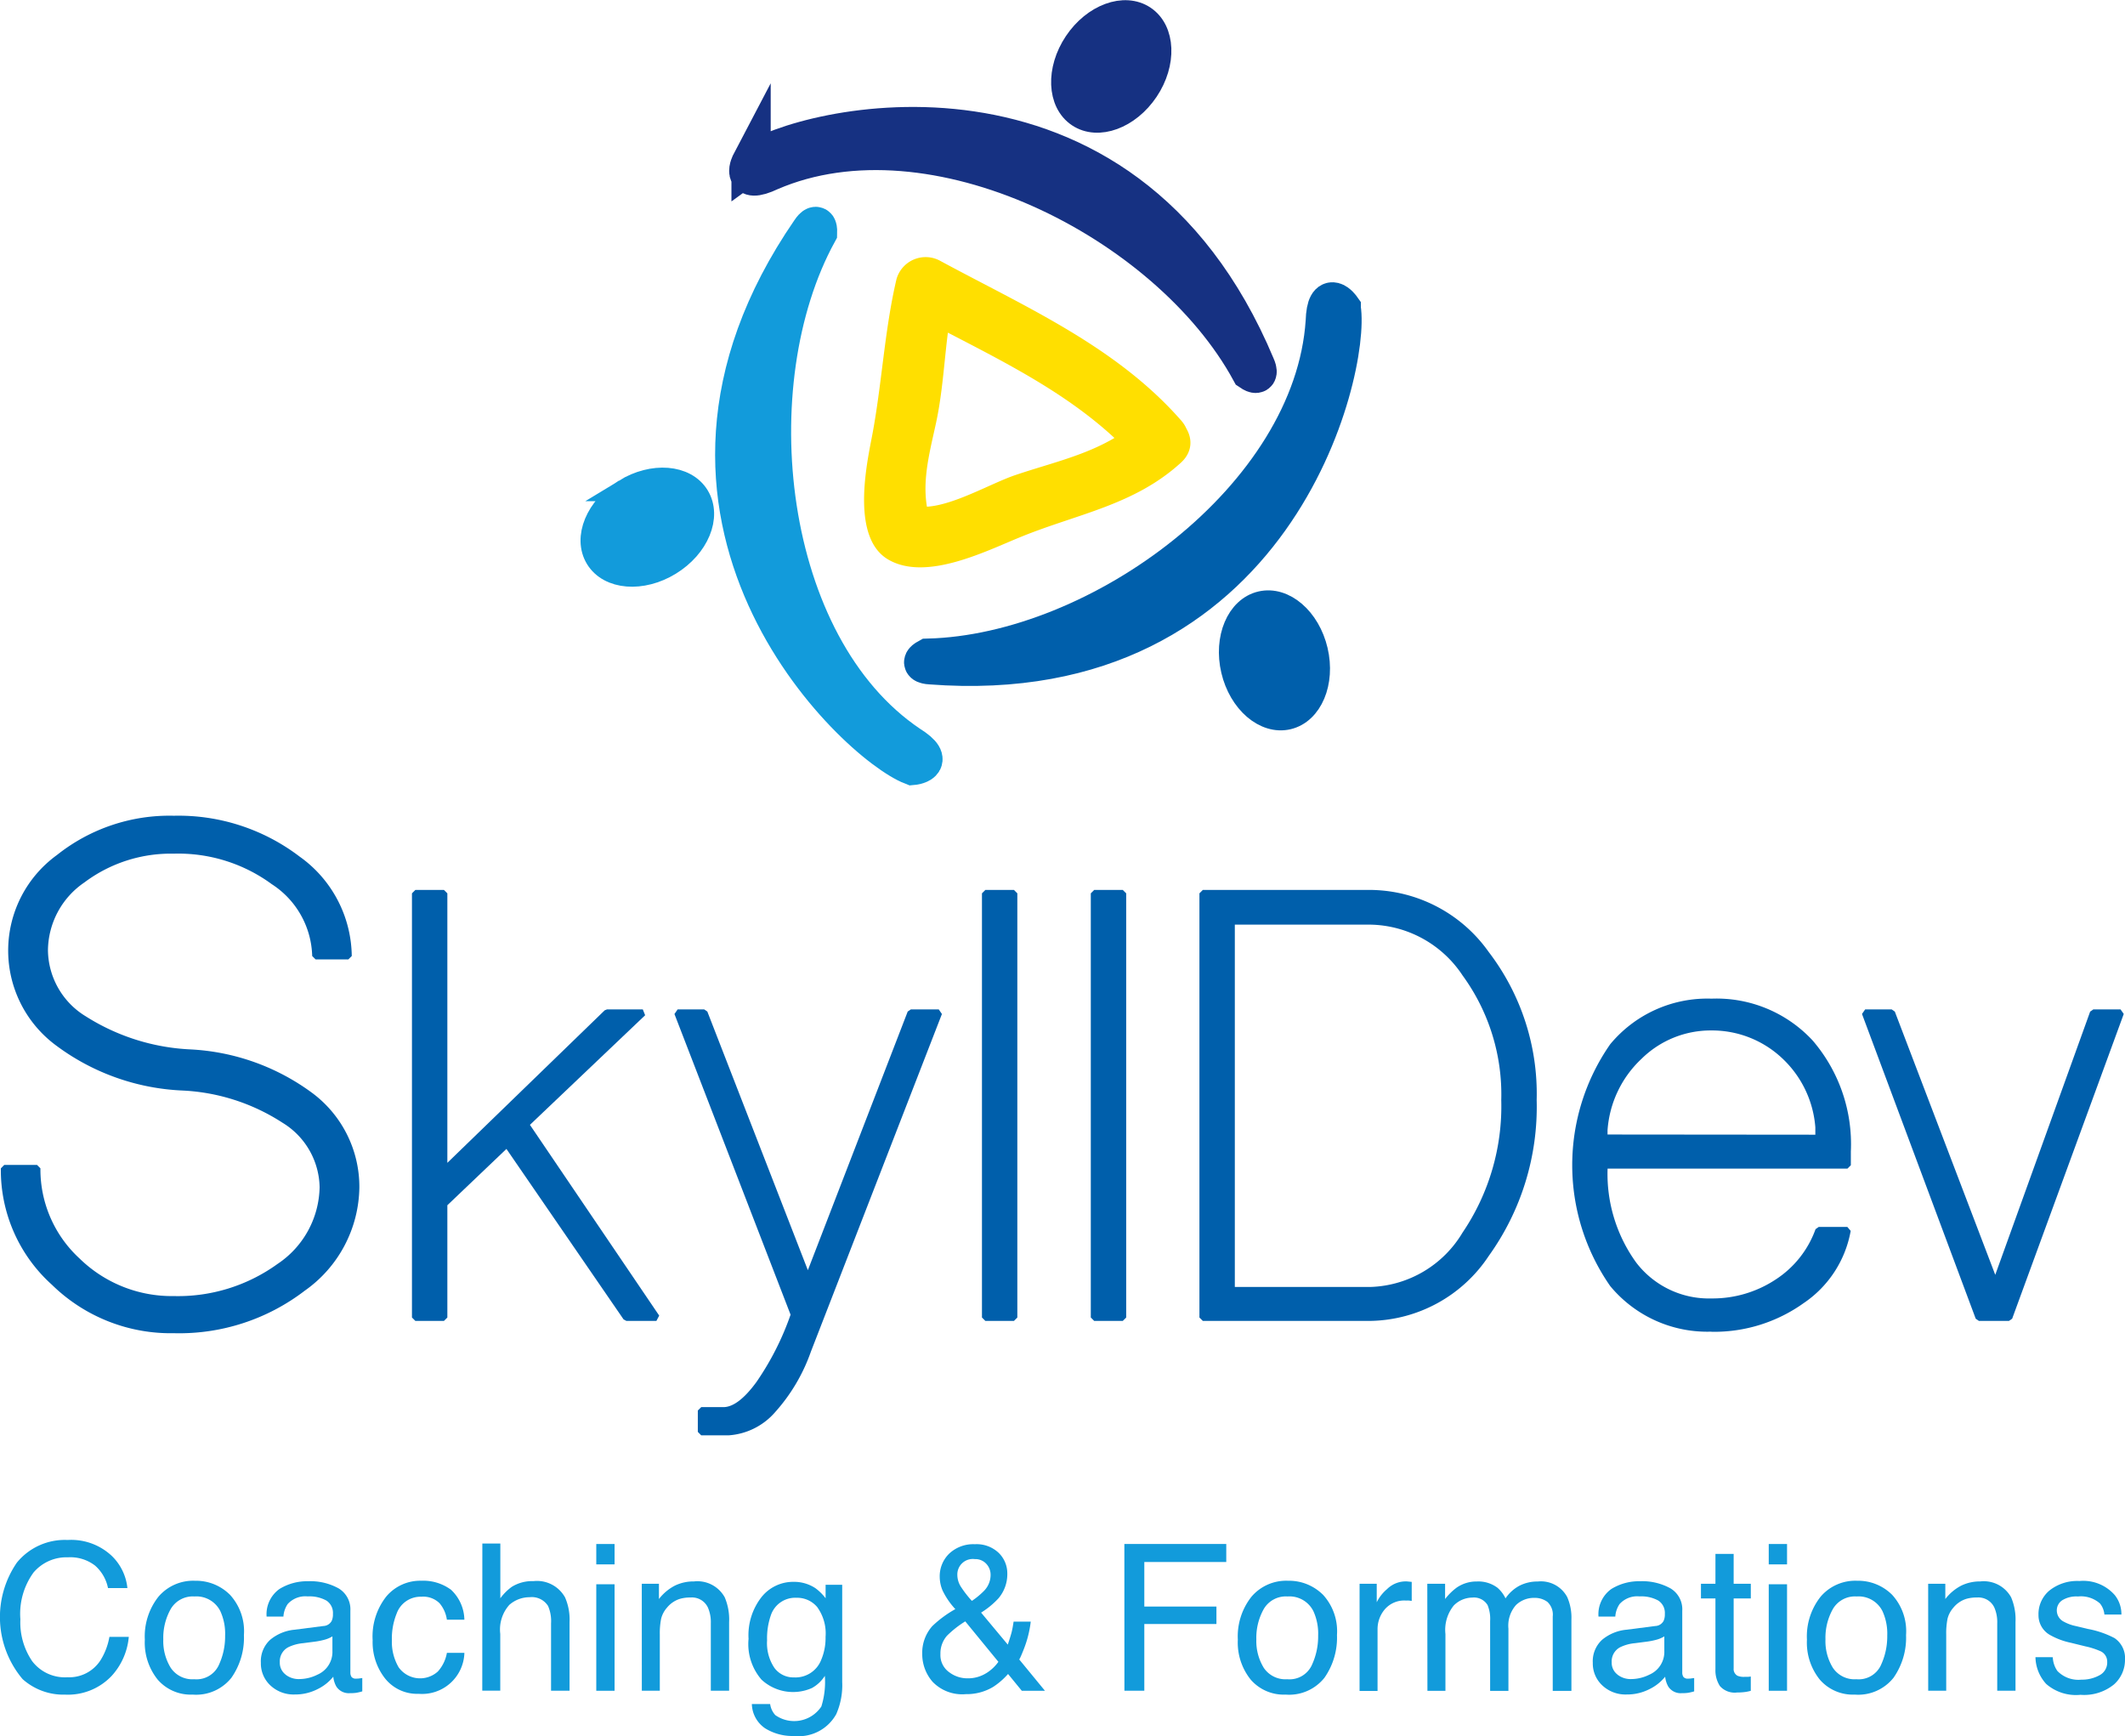 <svg xmlns="http://www.w3.org/2000/svg" width="111.5" height="91.074" viewBox="0 0 111.5 91.074">
    <defs>
        <style>
            .cls-1{fill:#163182}.cls-2,.cls-3,.cls-5,.cls-6,.cls-8,.cls-9{fill:none;stroke-miterlimit:10}.cls-2,.cls-3{stroke:#163182}.cls-2,.cls-5,.cls-8{stroke-width:2.06px}.cls-3{stroke-width:1.164px}.cls-4{fill:#005fab}.cls-5,.cls-6{stroke:#005fab}.cls-6,.cls-9{stroke-width:1.163px}.cls-7{fill:#129bdb}.cls-8,.cls-9{stroke:#129bdb}.cls-10{fill:#ffdf00}
        </style>
    </defs>
    <g id="Group_256" data-name="Group 256" transform="translate(0 .593)">
        <g id="Group_252" data-name="Group 252" transform="translate(31.042)">
            <path id="Path_167" d="M92.757 19.454c2.6-1.891 19.428-6.146 26.471 10.664 0 0 .3.635-.253.26-4.311-7.916-16.69-14.176-25.225-10.493-1.624.77-.993-.431-.993-.431" class="cls-1" data-name="Path 167" transform="translate(-84.39 -11.502)"/>
            <path id="Path_168" d="M92.757 19.454c2.6-1.891 19.428-6.146 26.471 10.664 0 0 .3.635-.253.26-4.311-7.916-16.69-14.176-25.225-10.493-1.624.77-.993-.431-.993-.431z" class="cls-2" data-name="Path 168" transform="translate(-84.39 -11.502)"/>
            <path id="Path_169" d="M129.99 5.689c-.96 1.437-.89 3.169.158 3.869s2.675.1 3.636-1.334.89-3.168-.158-3.869-2.675-.1-3.636 1.333" class="cls-1" data-name="Path 169" transform="translate(-104.621 -4.063)"/>
            <path id="Path_170" d="M129.99 5.689c-.96 1.437-.89 3.169.158 3.869s2.675.1 3.636-1.334.89-3.168-.158-3.869-2.676-.102-3.636 1.334z" class="cls-3" data-name="Path 170" transform="translate(-104.621 -4.063)"/>
            <path id="Path_171" d="M135.014 38.4c.5 3.174-3.389 20.093-21.561 18.7 0 0-.7-.027-.116-.344 9.011-.227 20.227-8.39 20.84-17.666.056-1.8.837-.687.837-.687" class="cls-4" data-name="Path 171" transform="translate(-95.681 -22.818)"/>
            <path id="Path_172" d="M135.014 38.4c.5 3.174-3.389 20.093-21.561 18.7 0 0-.7-.027-.116-.344 9.011-.227 20.227-8.39 20.84-17.666.056-1.797.837-.69.837-.69z" class="cls-5" data-name="Path 172" transform="translate(-95.681 -22.818)"/>
            <path id="Path_173" d="M153.5 75.678c-.395-1.682-1.709-2.813-2.936-2.525s-1.9 1.886-1.506 3.567 1.71 2.813 2.936 2.525 1.9-1.885 1.506-3.567" class="cls-4" data-name="Path 173" transform="translate(-115.45 -42.148)"/>
            <path id="Path_174" d="M153.5 75.678c-.395-1.682-1.709-2.813-2.936-2.525s-1.9 1.886-1.506 3.567 1.71 2.813 2.936 2.525 1.901-1.885 1.506-3.567z" class="cls-6" data-name="Path 174" transform="translate(-115.45 -42.148)"/>
            <path id="Path_175" d="M100.32 57.511c-3-1.162-15.671-13.024-5.335-28.036 0 0 .375-.591.356.074-4.33 7.905-2.907 21.7 4.805 26.894 1.525.95.174 1.068.174 1.068" class="cls-7" data-name="Path 175" transform="translate(-83.486 -17.947)"/>
            <path id="Path_176" d="M100.32 57.511c-3-1.162-15.671-13.024-5.335-28.036 0 0 .375-.591.356.074-4.33 7.905-2.907 21.7 4.805 26.894 1.526.95.174 1.068.174 1.068z" class="cls-8" data-name="Path 176" transform="translate(-83.486 -17.947)"/>
            <path id="Path_177" d="M75.979 59.347c-1.474.9-2.136 2.5-1.478 3.579s2.385 1.215 3.859.313 2.136-2.5 1.479-3.58-2.385-1.215-3.86-.313" class="cls-7" data-name="Path 177" transform="translate(-74.246 -34.229)"/>
            <path id="Path_178" d="M75.979 59.347c-1.474.9-2.136 2.5-1.478 3.579s2.385 1.215 3.859.313 2.136-2.5 1.479-3.58-2.386-1.215-3.86-.312z" class="cls-9" data-name="Path 178" transform="translate(-74.246 -34.229)"/>
            <path id="Path_179" d="M122.754 41.391c-3.4-3.873-8.163-5.945-12.61-8.349a1.59 1.59 0 0 0-2.311.94c-.647 2.741-.77 5.616-1.314 8.394-.326 1.658-1 5.226.876 6.324 2 1.17 5.156-.457 6.994-1.2 2.955-1.2 5.928-1.656 8.367-3.882 1.5-1.371-.73-3.59-2.225-2.225-1.822 1.663-4.223 2.114-6.487 2.885-1.474.5-4.043 2.081-5.435 1.548l1.1 1.1c-.716-1.777-.2-3.567.194-5.381.482-2.223.448-4.52.968-6.723l-2.311.94c4.209 2.276 8.752 4.192 11.974 7.858 1.341 1.528 3.558-.707 2.225-2.225" class="cls-10" data-name="Path 179" transform="translate(-91.833 -19.94)"/>
        </g>
        <g id="Group_253" data-name="Group 253" transform="translate(0 42.204)">
            <path id="Path_180" d="M14.2 125.329a8.906 8.906 0 0 1-6.4-2.543 8.075 8.075 0 0 1-2.678-6.105l.178-.181h1.72l.178.179a6.343 6.343 0 0 0 2.052 4.729 6.921 6.921 0 0 0 4.95 1.973 8.919 8.919 0 0 0 5.44-1.686 4.941 4.941 0 0 0 2.207-4.027 4.039 4.039 0 0 0-1.946-3.38 10.542 10.542 0 0 0-5.245-1.69 11.943 11.943 0 0 1-6.632-2.361 6.188 6.188 0 0 1 .042-9.995 9.474 9.474 0 0 1 6.133-2.06 10.482 10.482 0 0 1 6.6 2.144 6.488 6.488 0 0 1 2.735 5.215l-.178.178h-1.72l-.178-.178a4.629 4.629 0 0 0-2.121-3.769 8.283 8.283 0 0 0-5.14-1.6 7.552 7.552 0 0 0-4.697 1.513 4.355 4.355 0 0 0-1.907 3.557 4.111 4.111 0 0 0 1.989 3.466 11.21 11.21 0 0 0 5.459 1.731 11.737 11.737 0 0 1 6.461 2.318 6.14 6.14 0 0 1 2.431 4.912 6.727 6.727 0 0 1-2.863 5.428 10.821 10.821 0 0 1-6.861 2.232" class="cls-4" data-name="Path 180" transform="translate(-5.077 -98.184)"/>
            <path id="Path_181" d="M64.479 129.469l-.147-.077-6.148-8.946-3.1 2.955v5.89l-.179.178h-1.5l-.178-.178v-22.253l.178-.179h1.5l.179.179v14.138l8.254-8 .124-.05h1.877l.123.307-6.045 5.75 6.783 10.008-.148.279z" class="cls-4" data-name="Path 181" transform="translate(-31.611 -102.969)"/>
            <path id="Path_182" d="M85.346 143.183l-.179-.183v-1.12l.179-.178h1.163c.512 0 1.095-.443 1.733-1.316a14.723 14.723 0 0 0 1.792-3.533l-6.093-15.774.167-.243H85.5l.166.113 5.275 13.569 5.239-13.569.166-.113h1.463l.166.243-6.875 17.713a9.418 9.418 0 0 1-1.875 3.172 3.542 3.542 0 0 1-2.457 1.219z" class="cls-4" data-name="Path 182" transform="translate(-48.552 -110.679)"/>
            <path id="Path_183" d="M120.1 129.469l-.178-.178v-22.253l.178-.179h1.5l.178.179v22.253l-.178.178z" class="cls-4" data-name="Path 183" transform="translate(-68.398 -102.969)"/>
            <path id="Path_184" d="M132.839 129.469l-.178-.178v-22.253l.178-.179h1.5l.179.179v22.253l-.179.178z" class="cls-4" data-name="Path 184" transform="translate(-75.426 -102.969)"/>
            <path id="Path_185" d="M145.551 129.469l-.178-.178v-22.253l.178-.179h8.819a7.691 7.691 0 0 1 6.183 3.257 12.241 12.241 0 0 1 2.515 7.766 13.4 13.4 0 0 1-2.512 8.175 7.593 7.593 0 0 1-6.186 3.411zm8.819-1.782a5.833 5.833 0 0 0 4.809-2.852 11.807 11.807 0 0 0 2.031-6.952 10.593 10.593 0 0 0-2.028-6.535 5.922 5.922 0 0 0-4.812-2.668h-7.14v19.008z" class="cls-4" data-name="Path 185" transform="translate(-82.438 -102.969)"/>
            <path id="Path_186" d="M196.3 137.049a6.613 6.613 0 0 1-5.315-2.391 11.09 11.09 0 0 1 0-12.687 6.616 6.616 0 0 1 5.316-2.391 6.873 6.873 0 0 1 5.31 2.2 8.343 8.343 0 0 1 2 5.825v.713l-.178.178h-12.586a7.938 7.938 0 0 0 1.5 4.927 4.8 4.8 0 0 0 3.95 1.884 6 6 0 0 0 3.355-.984 5.272 5.272 0 0 0 2.107-2.65l.168-.118h1.5l.176.208a5.8 5.8 0 0 1-2.473 3.793 8.072 8.072 0 0 1-4.833 1.5m5.451-10.339v-.385A5.535 5.535 0 0 0 200 122.7a5.37 5.37 0 0 0-3.705-1.452 5.168 5.168 0 0 0-3.668 1.489 5.677 5.677 0 0 0-1.783 3.751v.219z" class="cls-4" data-name="Path 186" transform="translate(-106.496 -109.986)"/>
            <path id="Path_187" d="M229.039 137.179l-.167-.116-5.967-15.987.167-.24h1.389l.166.115 5.27 13.811 4.979-13.808.168-.118h1.427l.168.24-5.855 15.987-.168.116z" class="cls-4" data-name="Path 187" transform="translate(-125.205 -110.679)"/>
            <path id="Path_188" d="M10.816 183.688a2.731 2.731 0 0 1 .887 1.751h-1.018a2.12 2.12 0 0 0-.678-1.179 2.125 2.125 0 0 0-1.425-.435 2.264 2.264 0 0 0-1.807.8 3.688 3.688 0 0 0-.688 2.451 3.61 3.61 0 0 0 .621 2.2 2.156 2.156 0 0 0 1.853.841 1.949 1.949 0 0 0 1.727-.886 3.408 3.408 0 0 0 .47-1.231h1.018a3.49 3.49 0 0 1-.892 2.038 3.159 3.159 0 0 1-2.449.991 3.21 3.21 0 0 1-2.23-.813 5.043 5.043 0 0 1-.3-6.115 3.244 3.244 0 0 1 2.661-1.185 3.106 3.106 0 0 1 2.246.77" class="cls-7" data-name="Path 188" transform="translate(-5.018 -144.923)"/>
            <path id="Path_189" d="M26.419 188.4a2.829 2.829 0 0 1 .745 2.125 3.661 3.661 0 0 1-.656 2.242 2.368 2.368 0 0 1-2.037.884 2.294 2.294 0 0 1-1.829-.782 3.1 3.1 0 0 1-.678-2.1 3.356 3.356 0 0 1 .713-2.251 2.391 2.391 0 0 1 1.918-.839 2.52 2.52 0 0 1 1.824.723m-.587 3.73a3.552 3.552 0 0 0 .345-1.577 2.831 2.831 0 0 0-.249-1.277 1.4 1.4 0 0 0-1.36-.775 1.338 1.338 0 0 0-1.245.659 3.076 3.076 0 0 0-.39 1.591 2.672 2.672 0 0 0 .39 1.492 1.366 1.366 0 0 0 1.235.6 1.287 1.287 0 0 0 1.273-.71" class="cls-7" data-name="Path 189" transform="translate(-14.365 -147.547)"/>
            <path id="Path_190" d="M38.837 190.085a.513.513 0 0 0 .436-.273.832.832 0 0 0 .063-.362.771.771 0 0 0-.343-.7 1.834 1.834 0 0 0-.982-.218 1.249 1.249 0 0 0-1.048.4 1.324 1.324 0 0 0-.225.659h-.882a1.625 1.625 0 0 1 .673-1.447 2.76 2.76 0 0 1 1.5-.408 3.059 3.059 0 0 1 1.609.377 1.28 1.28 0 0 1 .613 1.174v3.233a.416.416 0 0 0 .06.236.292.292 0 0 0 .255.089c.042 0 .089 0 .142-.008l.168-.023v.7a2.614 2.614 0 0 1-.336.078 2.4 2.4 0 0 1-.315.016.777.777 0 0 1-.709-.346 1.332 1.332 0 0 1-.162-.518 2.407 2.407 0 0 1-.83.655 2.558 2.558 0 0 1-1.19.278 1.777 1.777 0 0 1-1.279-.475 1.572 1.572 0 0 1-.5-1.185 1.527 1.527 0 0 1 .488-1.209 2.335 2.335 0 0 1 1.28-.529zm-1.989 2.548a1.108 1.108 0 0 0 .708.236 2.159 2.159 0 0 0 .966-.231 1.3 1.3 0 0 0 .787-1.25v-.759a1.617 1.617 0 0 1-.446.184 3.811 3.811 0 0 1-.534.1l-.57.074a2.221 2.221 0 0 0-.772.214.835.835 0 0 0-.438.785.773.773 0 0 0 .3.643" class="cls-7" data-name="Path 190" transform="translate(-21.867 -147.579)"/>
            <path id="Path_191" d="M52.72 188.135a2.208 2.208 0 0 1 .717 1.588h-.918a1.7 1.7 0 0 0-.383-.863 1.213 1.213 0 0 0-.96-.343 1.329 1.329 0 0 0-1.291.879 3.5 3.5 0 0 0-.252 1.408 2.642 2.642 0 0 0 .357 1.418 1.387 1.387 0 0 0 2.055.218 1.966 1.966 0 0 0 .475-.979h.918a2.221 2.221 0 0 1-2.4 2.149 2.151 2.151 0 0 1-1.758-.8 3.072 3.072 0 0 1-.656-2.009 3.383 3.383 0 0 1 .719-2.3 2.325 2.325 0 0 1 1.832-.823 2.453 2.453 0 0 1 1.545.461" class="cls-7" data-name="Path 191" transform="translate(-29.071 -147.547)"/>
            <path id="Path_192" d="M61.462 183.328h.944v2.872a2.73 2.73 0 0 1 .6-.6 2.031 2.031 0 0 1 1.138-.3 1.684 1.684 0 0 1 1.658.855 2.909 2.909 0 0 1 .236 1.294v3.6h-.971v-3.538a1.979 1.979 0 0 0-.156-.906 1.007 1.007 0 0 0-.966-.461 1.609 1.609 0 0 0-1.065.4 1.941 1.941 0 0 0-.478 1.526v2.976h-.944z" class="cls-7" data-name="Path 192" transform="translate(-36.153 -145.149)"/>
            <path id="Path_193" d="M74.793 183.385h.96v1.069h-.96zm0 2.112h.96v5.587h-.96z" class="cls-7" data-name="Path 193" transform="translate(-43.506 -145.181)"/>
            <path id="Path_194" d="M80.118 187.882h.9v.8a2.516 2.516 0 0 1 .845-.707 2.237 2.237 0 0 1 .991-.216 1.636 1.636 0 0 1 1.616.834 2.954 2.954 0 0 1 .23 1.3v3.6h-.96v-3.538a1.9 1.9 0 0 0-.153-.827.921.921 0 0 0-.912-.525 1.875 1.875 0 0 0-.551.069 1.415 1.415 0 0 0-.682.461 1.385 1.385 0 0 0-.307.574 3.863 3.863 0 0 0-.071.847v2.94h-.944z" class="cls-7" data-name="Path 194" transform="translate(-46.443 -147.592)"/>
            <path id="Path_195" d="M96.114 188.14a2.586 2.586 0 0 1 .544.535v-.707h.871v5.1a3.773 3.773 0 0 1-.313 1.687A2.253 2.253 0 0 1 95 195.9a2.712 2.712 0 0 1-1.521-.406 1.586 1.586 0 0 1-.691-1.271h.96a1.069 1.069 0 0 0 .271.582 1.714 1.714 0 0 0 2.416-.452 4.316 4.316 0 0 0 .183-1.607 1.855 1.855 0 0 1-.679.639 2.436 2.436 0 0 1-2.642-.438 2.85 2.85 0 0 1-.682-2.142 3.247 3.247 0 0 1 .687-2.2 2.122 2.122 0 0 1 1.66-.791 2.037 2.037 0 0 1 1.15.325m.116 1.011a1.371 1.371 0 0 0-1.091-.5 1.347 1.347 0 0 0-1.357.933 3.66 3.66 0 0 0-.193 1.3 2.324 2.324 0 0 0 .384 1.444 1.236 1.236 0 0 0 1.03.5 1.449 1.449 0 0 0 1.425-.917 2.964 2.964 0 0 0 .23-1.21 2.351 2.351 0 0 0-.428-1.547" class="cls-7" data-name="Path 195" transform="translate(-53.338 -147.625)"/>
            <path id="Path_196" d="M114.018 185.872a1.854 1.854 0 0 1-.165-.738 1.652 1.652 0 0 1 .5-1.234 1.842 1.842 0 0 1 1.345-.491 1.682 1.682 0 0 1 1.251.456 1.5 1.5 0 0 1 .45 1.09 1.954 1.954 0 0 1-.465 1.294 4.355 4.355 0 0 1-.91.748l1.4 1.679c.094-.28.158-.488.195-.626s.073-.33.11-.579h.9a5.791 5.791 0 0 1-.354 1.417c-.178.453-.266.635-.266.547l1.365 1.662h-1.215l-.721-.881a3.746 3.746 0 0 1-.786.681 2.7 2.7 0 0 1-1.431.377 2.152 2.152 0 0 1-1.741-.646 2.205 2.205 0 0 1-.545-1.46 2.107 2.107 0 0 1 .528-1.463 5.853 5.853 0 0 1 1.209-.891 3.937 3.937 0 0 1-.653-.943m2.268 4.308a2.2 2.2 0 0 0 .644-.6l-1.738-2.122a5.334 5.334 0 0 0-.96.754 1.406 1.406 0 0 0-.343.96 1.1 1.1 0 0 0 .446.943 1.577 1.577 0 0 0 .954.33 1.8 1.8 0 0 0 1-.268m-.074-4.363a1.186 1.186 0 0 0 .306-.79.836.836 0 0 0-.226-.586.778.778 0 0 0-.6-.247.812.812 0 0 0-.919.821 1.166 1.166 0 0 0 .176.612 5.694 5.694 0 0 0 .587.759 4.04 4.04 0 0 0 .679-.57" class="cls-7" data-name="Path 196" transform="translate(-64.545 -145.194)"/>
            <path id="Path_197" d="M136.588 183.385h5.347v.943h-4.3v2.338h3.784v.916h-3.784v3.5h-1.044z" class="cls-7" data-name="Path 197" transform="translate(-77.592 -145.181)"/>
            <path id="Path_198" d="M154.326 188.4a2.832 2.832 0 0 1 .745 2.125 3.664 3.664 0 0 1-.657 2.242 2.368 2.368 0 0 1-2.038.884 2.293 2.293 0 0 1-1.829-.782 3.1 3.1 0 0 1-.678-2.1 3.351 3.351 0 0 1 .714-2.251 2.389 2.389 0 0 1 1.918-.839 2.524 2.524 0 0 1 1.824.723m-.587 3.73a3.552 3.552 0 0 0 .345-1.577 2.832 2.832 0 0 0-.248-1.277 1.4 1.4 0 0 0-1.36-.775 1.339 1.339 0 0 0-1.246.659 3.08 3.08 0 0 0-.389 1.591 2.676 2.676 0 0 0 .389 1.492 1.367 1.367 0 0 0 1.235.6 1.287 1.287 0 0 0 1.273-.71" class="cls-7" data-name="Path 198" transform="translate(-84.919 -147.547)"/>
            <path id="Path_199" d="M164.114 187.882h.9v.97a2.151 2.151 0 0 1 .54-.689 1.4 1.4 0 0 1 .992-.406c.017 0 .047 0 .089.005l.215.021v1c-.056-.01-.108-.017-.155-.021s-.1 0-.155 0a1.346 1.346 0 0 0-1.1.458 1.6 1.6 0 0 0-.383 1.056v3.229h-.944z" class="cls-7" data-name="Path 199" transform="translate(-92.776 -147.592)"/>
            <path id="Path_200" d="M172.037 187.882h.934v.8a3.094 3.094 0 0 1 .609-.6 1.833 1.833 0 0 1 1.06-.32 1.669 1.669 0 0 1 1.081.33 1.705 1.705 0 0 1 .42.556 2.041 2.041 0 0 1 .74-.668 2.065 2.065 0 0 1 .955-.217 1.563 1.563 0 0 1 1.543.817 2.683 2.683 0 0 1 .22 1.184v3.737h-.98v-3.9a.909.909 0 0 0-.281-.769 1.11 1.11 0 0 0-.686-.21 1.357 1.357 0 0 0-.958.373 1.632 1.632 0 0 0-.4 1.241v3.265h-.96v-3.663a1.908 1.908 0 0 0-.134-.838.833.833 0 0 0-.8-.393 1.385 1.385 0 0 0-.973.414 2.031 2.031 0 0 0-.438 1.5v2.976h-.945z" class="cls-7" data-name="Path 200" transform="translate(-97.146 -147.592)"/>
            <path id="Path_201" d="M194.692 190.085a.513.513 0 0 0 .436-.273.825.825 0 0 0 .063-.362.772.772 0 0 0-.343-.7 1.84 1.84 0 0 0-.983-.218 1.246 1.246 0 0 0-1.047.4 1.319 1.319 0 0 0-.226.659h-.882a1.626 1.626 0 0 1 .673-1.447 2.76 2.76 0 0 1 1.5-.408 3.058 3.058 0 0 1 1.609.377 1.279 1.279 0 0 1 .613 1.174v3.233a.413.413 0 0 0 .061.236.292.292 0 0 0 .255.089c.041 0 .089 0 .141-.008l.168-.023v.7a2.613 2.613 0 0 1-.336.078 2.4 2.4 0 0 1-.315.016.776.776 0 0 1-.708-.346 1.339 1.339 0 0 1-.163-.518 2.407 2.407 0 0 1-.829.655 2.563 2.563 0 0 1-1.191.278 1.774 1.774 0 0 1-1.277-.475 1.57 1.57 0 0 1-.5-1.185 1.526 1.526 0 0 1 .488-1.209 2.335 2.335 0 0 1 1.281-.529zm-1.989 2.548a1.112 1.112 0 0 0 .709.236 2.156 2.156 0 0 0 .965-.231 1.3 1.3 0 0 0 .787-1.25v-.759a1.626 1.626 0 0 1-.445.184 3.81 3.81 0 0 1-.535.1l-.57.074a2.215 2.215 0 0 0-.772.214.834.834 0 0 0-.439.785.774.774 0 0 0 .3.643" class="cls-7" data-name="Path 201" transform="translate(-107.836 -147.579)"/>
            <path id="Path_202" d="M204.82 184.543h.955v1.566h.9v.77h-.9v3.664a.4.4 0 0 0 .2.392.849.849 0 0 0 .368.058h.148c.053 0 .113-.008.183-.017v.75a2.2 2.2 0 0 1-.339.067 3.245 3.245 0 0 1-.381.021 1.029 1.029 0 0 1-.9-.338 1.509 1.509 0 0 1-.235-.878v-3.718h-.76v-.77h.76z" class="cls-7" data-name="Path 202" transform="translate(-114.809 -145.82)"/>
            <path id="Path_203" d="M211.993 183.385h.96v1.069h-.96zm0 2.112h.96v5.587h-.96z" class="cls-7" data-name="Path 203" transform="translate(-119.186 -145.181)"/>
            <path id="Path_204" d="M220.918 188.4a2.83 2.83 0 0 1 .745 2.125 3.661 3.661 0 0 1-.657 2.242 2.368 2.368 0 0 1-2.038.884 2.292 2.292 0 0 1-1.828-.782 3.1 3.1 0 0 1-.678-2.1 3.351 3.351 0 0 1 .715-2.251 2.388 2.388 0 0 1 1.917-.839 2.522 2.522 0 0 1 1.824.723m-.587 3.73a3.552 3.552 0 0 0 .345-1.577 2.838 2.838 0 0 0-.248-1.277 1.4 1.4 0 0 0-1.36-.775 1.339 1.339 0 0 0-1.245.659 3.076 3.076 0 0 0-.389 1.591 2.672 2.672 0 0 0 .389 1.492 1.366 1.366 0 0 0 1.235.6 1.287 1.287 0 0 0 1.273-.71" class="cls-7" data-name="Path 204" transform="translate(-121.651 -147.547)"/>
            <path id="Path_205" d="M230.647 187.882h.9v.8a2.516 2.516 0 0 1 .845-.707 2.237 2.237 0 0 1 .991-.216 1.637 1.637 0 0 1 1.617.834 2.974 2.974 0 0 1 .23 1.3v3.6h-.959v-3.538a1.923 1.923 0 0 0-.152-.827.923.923 0 0 0-.913-.525 1.877 1.877 0 0 0-.552.069 1.418 1.418 0 0 0-.682.461 1.391 1.391 0 0 0-.307.574 3.87 3.87 0 0 0-.071.847v2.94h-.945z" class="cls-7" data-name="Path 205" transform="translate(-129.475 -147.592)"/>
            <path id="Path_206" d="M244.114 191.709a1.348 1.348 0 0 0 .241.722 1.53 1.53 0 0 0 1.264.456 1.892 1.892 0 0 0 .943-.229.752.752 0 0 0 .407-.7.6.6 0 0 0-.326-.551 3.988 3.988 0 0 0-.821-.267l-.762-.188a3.8 3.8 0 0 1-1.078-.4 1.186 1.186 0 0 1-.618-1.058 1.607 1.607 0 0 1 .583-1.29 2.345 2.345 0 0 1 1.566-.492 2.193 2.193 0 0 1 1.856.743 1.605 1.605 0 0 1 .346 1.017h-.893a1.07 1.07 0 0 0-.23-.579 1.5 1.5 0 0 0-1.155-.369 1.411 1.411 0 0 0-.83.2.631.631 0 0 0-.282.538.66.66 0 0 0 .37.585 2.231 2.231 0 0 0 .63.229l.637.152a4.95 4.95 0 0 1 1.39.478 1.263 1.263 0 0 1 .551 1.137 1.719 1.719 0 0 1-.577 1.294 2.474 2.474 0 0 1-1.756.545 2.376 2.376 0 0 1-1.8-.568 2.131 2.131 0 0 1-.565-1.407z" class="cls-7" data-name="Path 206" transform="translate(-136.403 -147.567)"/>
        </g>
    </g>
</svg>
